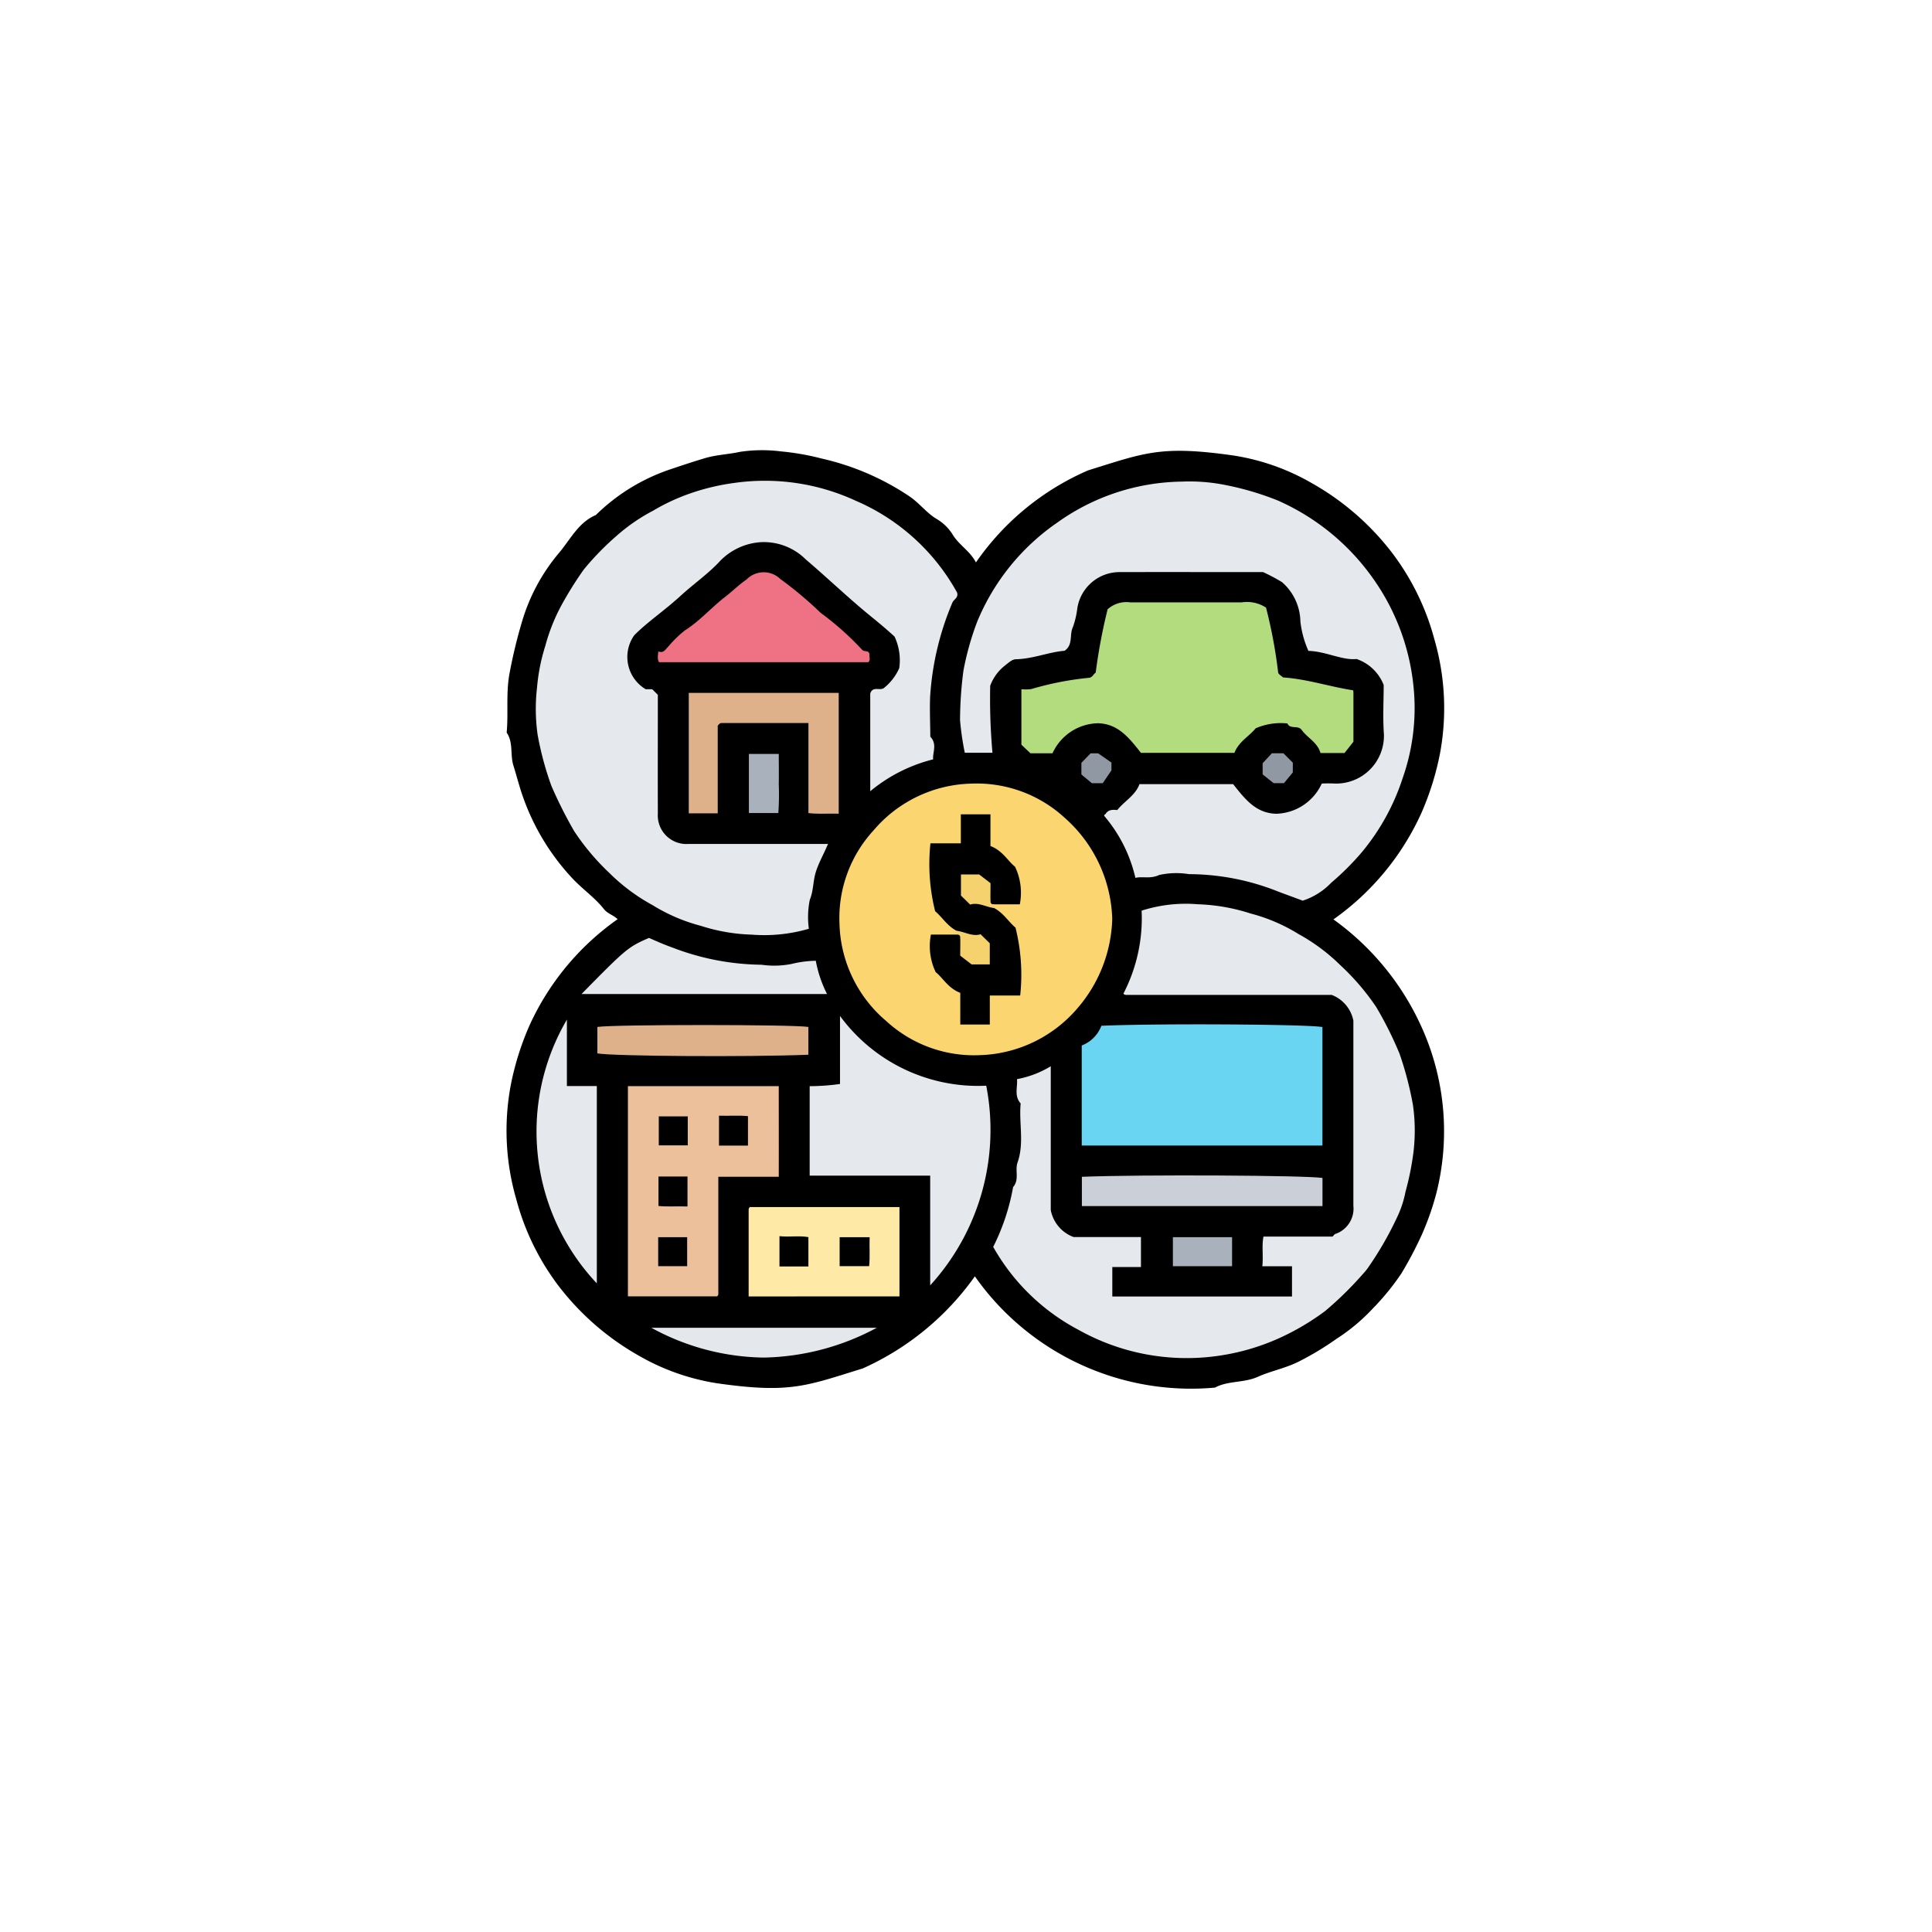 <svg xmlns="http://www.w3.org/2000/svg" xmlns:xlink="http://www.w3.org/1999/xlink" width="103" height="103" viewBox="0 0 103 103"><defs><filter id="a" x="0" y="0" width="103" height="103" filterUnits="userSpaceOnUse"><feOffset dy="3" input="SourceAlpha"/><feGaussianBlur stdDeviation="3" result="b"/><feFlood flood-opacity="0.161"/><feComposite operator="in" in2="b"/><feComposite in="SourceGraphic"/></filter><clipPath id="c"><rect width="50" height="50" fill="none"/></clipPath></defs><g transform="translate(-381 -4153)"><g transform="translate(88 426)"><g transform="matrix(1, 0, 0, 1, 293, 3727)" filter="url(#a)"><rect width="85" height="85" rx="20" transform="translate(9 6)" fill="#fff"/></g></g><g transform="translate(408 4177)"><g transform="translate(0 0)" clip-path="url(#c)"><path d="M24.973,44.045a14.088,14.088,0,0,0,12.8,5.932c.709-.38,1.537-.241,2.282-.574.7-.314,1.473-.456,2.183-.812a15.9,15.9,0,0,0,2.017-1.216,10.076,10.076,0,0,0,1.928-1.61,13.127,13.127,0,0,0,1.527-1.871A20.343,20.343,0,0,0,48.8,41.827a14.7,14.7,0,0,0,.771-2.194,13.486,13.486,0,0,0-.5-8.205,14.283,14.283,0,0,0-4.982-6.412,14.011,14.011,0,0,0,4.686-5.666,15,15,0,0,0,1-3.208,13.164,13.164,0,0,0-.3-6.042,13.28,13.28,0,0,0-2.3-4.681,14.128,14.128,0,0,0-4.289-3.69A12.014,12.014,0,0,0,38.76.284c-3.877-.552-4.724-.146-7.752.793A14.075,14.075,0,0,0,25.03,5.984c-.315-.607-.9-.928-1.231-1.467a2.479,2.479,0,0,0-.877-.857c-.524-.316-.9-.831-1.421-1.187A13.842,13.842,0,0,0,16.795.444,13.337,13.337,0,0,0,14.64.066a7.949,7.949,0,0,0-2.208.026c-.616.136-1.249.152-1.864.338C10,.6,9.435.785,8.876.975A10.378,10.378,0,0,0,4.767,3.457c-.928.393-1.358,1.3-1.953,2.006A10.11,10.11,0,0,0,.826,9.154a27.124,27.124,0,0,0-.664,2.758c-.195,1.064-.053,2.1-.15,3.146.365.529.176,1.172.36,1.759.175.559.324,1.153.52,1.7a12.354,12.354,0,0,0,2.59,4.275C4.03,23.388,4.7,23.837,5.2,24.47c.182.234.473.3.728.534a14.014,14.014,0,0,0-4.705,5.678,15.013,15.013,0,0,0-1,3.207,13.14,13.14,0,0,0,.3,6.042,13.257,13.257,0,0,0,2.3,4.682,14.162,14.162,0,0,0,4.288,3.692,12.041,12.041,0,0,0,4.129,1.443c3.879.552,4.729.142,7.753-.792a14.676,14.676,0,0,0,5.98-4.912" transform="translate(0 0)"/><path d="M20.988,10.254a2.963,2.963,0,0,1,.246,1.673A2.8,2.8,0,0,1,20.4,13c-.213.134-.587-.123-.712.283V18.49a8.452,8.452,0,0,1,3.355-1.7c-.045-.351.235-.8-.152-1.208-.005-.7-.037-1.4-.012-2.106a15.257,15.257,0,0,1,1.187-5.039c.068-.172.344-.266.248-.545a11.219,11.219,0,0,0-5.386-4.883,11.549,11.549,0,0,0-6.491-.955,11.889,11.889,0,0,0-2.291.539,10.846,10.846,0,0,0-2.028.936A9.81,9.81,0,0,0,6.162,4.876a14.883,14.883,0,0,0-1.751,1.8,19.56,19.56,0,0,0-1.192,1.91,10,10,0,0,0-.855,2.157,10.215,10.215,0,0,0-.442,2.236,9.832,9.832,0,0,0,.034,2.505,16.794,16.794,0,0,0,.729,2.709A23.363,23.363,0,0,0,3.9,20.611a12.55,12.55,0,0,0,1.88,2.236,10.1,10.1,0,0,0,2.307,1.717,9.336,9.336,0,0,0,2.564,1.1,9.807,9.807,0,0,0,2.73.472,8.5,8.5,0,0,0,3.034-.314,4.663,4.663,0,0,1,.049-1.538c.2-.487.17-.99.318-1.473.158-.514.423-.955.653-1.51h-.907c-2.181,0-4.363,0-6.545,0a1.526,1.526,0,0,1-1.619-1.625c-.006-2.111,0-4.222,0-6.325l-.3-.3H7.716a2,2,0,0,1-.61-2.875c.671-.685,1.624-1.328,2.461-2.095.7-.645,1.5-1.191,2.147-1.9a3.317,3.317,0,0,1,2.109-.967,3.167,3.167,0,0,1,2.425.915c1.2,1.023,2.334,2.116,3.556,3.105.432.35.851.707,1.186,1.017" transform="translate(-0.293 -0.307)" fill="#e5e8ec"/><path d="M28.971,16.447h1.472a32.237,32.237,0,0,1-.12-3.572,2.439,2.439,0,0,1,.728-1.031c.2-.152.423-.378.638-.382.908-.017,1.744-.382,2.6-.452.47-.324.244-.857.443-1.264a4.61,4.61,0,0,0,.235-1.006,2.28,2.28,0,0,1,2.27-1.924c2.553-.006,5.105,0,7.634,0a9.915,9.915,0,0,1,1.009.536,2.849,2.849,0,0,1,.979,2.1,5.321,5.321,0,0,0,.428,1.564c.946.027,1.792.513,2.566.433A2.374,2.374,0,0,1,51.3,12.834c0,.82-.052,1.728.012,2.629A2.546,2.546,0,0,1,48.7,18.089a7.037,7.037,0,0,0-.7,0A2.755,2.755,0,0,1,45.56,19.7c-1.067-.034-1.638-.759-2.286-1.58H38.282c-.219.6-.808.907-1.186,1.383-.264-.03-.492-.02-.629.218-.1.05-.078.079-.02.148a7.75,7.75,0,0,1,1.616,3.248c.388-.092.784.071,1.268-.153a4.24,4.24,0,0,1,1.592-.045,12.9,12.9,0,0,1,4.753.929c.407.154.814.3,1.307.485a3.659,3.659,0,0,0,1.52-.956,14.179,14.179,0,0,0,1.638-1.635,11.918,11.918,0,0,0,2.167-3.931,11.266,11.266,0,0,0,.573-4.981,12,12,0,0,0-2.132-5.652,12.292,12.292,0,0,0-5.1-4.182,15.553,15.553,0,0,0-2.882-.841,9.715,9.715,0,0,0-2.241-.163,11.661,11.661,0,0,0-6.642,2.195,11.933,11.933,0,0,0-4.252,5.265,15.161,15.161,0,0,0-.737,2.619,20.73,20.73,0,0,0-.181,2.64,15.275,15.275,0,0,0,.254,1.739" transform="translate(-4.532 -0.316)" fill="#e5e8ec"/><path d="M38.728,29.135a8.748,8.748,0,0,1-.972,4.429c-.009-.009.012.018.04.035a.176.176,0,0,0,.088.029q5.487,0,10.975,0A1.855,1.855,0,0,1,50.017,35c0,3.106,0,6.49,0,9.873a1.424,1.424,0,0,1-.962,1.5c-.057.022-.1.092-.146.141H45.224c-.1.51,0,1.031-.061,1.582h1.582v1.613H37.165V48.138h1.527v-1.6H35.1A1.914,1.914,0,0,1,33.884,45.1V37.433a5.341,5.341,0,0,1-1.8.687c.039.43-.163.894.195,1.294-.1,1.047.2,2.111-.166,3.149-.149.418.11.92-.237,1.311a11.6,11.6,0,0,1-1.061,3.189,11.228,11.228,0,0,0,4.553,4.425,11.8,11.8,0,0,0,7.323,1.4,12,12,0,0,0,3.328-.94,13.134,13.134,0,0,0,2.5-1.471,18.713,18.713,0,0,0,2.007-1.971,2.989,2.989,0,0,0,.3-.372,18.1,18.1,0,0,0,1.539-2.687,5.494,5.494,0,0,0,.43-1.322,14.759,14.759,0,0,0,.429-2.141,9.675,9.675,0,0,0-.033-2.5,18.122,18.122,0,0,0-.711-2.716,19.552,19.552,0,0,0-1.25-2.5,12.731,12.731,0,0,0-1.91-2.225A10.083,10.083,0,0,0,47.1,30.389a9.291,9.291,0,0,0-2.563-1.1,10.187,10.187,0,0,0-2.821-.493,7.7,7.7,0,0,0-2.983.34" transform="translate(-4.865 -4.588)" fill="#e5e8ec"/><path d="M35.624,28.366a7.482,7.482,0,0,0-2.547-5.408,6.929,6.929,0,0,0-4.98-1.812,7.052,7.052,0,0,0-5.2,2.495,6.9,6.9,0,0,0-1.815,4.975,7.035,7.035,0,0,0,2.5,5.194,6.913,6.913,0,0,0,4.98,1.812,7.119,7.119,0,0,0,5.2-2.492,7.594,7.594,0,0,0,1.861-4.765" transform="translate(-3.327 -3.369)" fill="#fbd670"/><path d="M37.2,10.007a29.472,29.472,0,0,0-.638,3.389c-.12.067-.166.261-.365.276a16.532,16.532,0,0,0-3.07.6,2.175,2.175,0,0,1-.527.006v2.96l.482.456h1.177a2.726,2.726,0,0,1,2.43-1.6c1.064.034,1.636.755,2.284,1.578h4.986c.217-.588.808-.9,1.134-1.31a3.379,3.379,0,0,1,1.688-.258c.151.335.564.07.765.35.3.421.836.653,1,1.226h1.282l.474-.6c0-.8,0-1.707,0-2.612,0-.032-.006-.064-.013-.13-1.242-.189-2.452-.6-3.742-.687-.08-.081-.251-.17-.259-.271a25.978,25.978,0,0,0-.646-3.451,1.865,1.865,0,0,0-1.3-.279q-2.966,0-5.934,0a1.5,1.5,0,0,0-1.207.364" transform="translate(-5.147 -1.536)" fill="#b3dc7e"/><path d="M36.419,37.54v5.333H49.251V36.557c-.781-.15-8.8-.2-11.785-.068a1.808,1.808,0,0,1-1.047,1.051" transform="translate(-5.749 -5.802)" fill="#69d5f3"/><path d="M20.814,35.88v3.628a11.973,11.973,0,0,1-1.617.117v4.768h6.425v5.851A12.3,12.3,0,0,0,28.61,39.6a9.13,9.13,0,0,1-7.8-3.724" transform="translate(-3.031 -5.718)" fill="#e5e8ec"/><path d="M7.69,40.333V51.538h4.753c-.013.013.015-.007.034-.034a.166.166,0,0,0,.033-.086c0-2.073,0-4.146,0-6.253h3.222c.005-1.622,0-3.212,0-4.834Z" transform="translate(-1.214 -6.427)" fill="#ebc09b"/><path d="M23.373,52.761V48H15.4c.011-.01-.018.009-.035.036a.159.159,0,0,0-.033.086c0,1.537,0,3.073,0,4.643Z" transform="translate(-2.42 -7.648)" fill="#fee9a6"/><path d="M9.609,11.958c-.016.241-.067.4.042.579H20.8c.142-.108.039-.289.067-.431-.046-.231-.284-.1-.393-.233a15.616,15.616,0,0,0-2.209-1.967A20.153,20.153,0,0,0,16.113,8.1a1.274,1.274,0,0,0-1.8.029c-.408.275-.748.623-1.13.917-.744.573-1.36,1.293-2.163,1.8a6,6,0,0,0-.862.839c-.16.155-.268.4-.551.274" transform="translate(-1.513 -1.233)" fill="#ee7284"/><path d="M5.114,50.175V39.655H3.519V36.113A11.8,11.8,0,0,0,5.114,50.175" transform="translate(-0.296 -5.755)" fill="#e5e8ec"/><path d="M11.542,21.814h1.544V17.14a.888.888,0,0,1,.1-.106A.166.166,0,0,1,13.275,17c1.538,0,3.075,0,4.647,0v4.8c.545.061,1.064.015,1.614.034V15.393c-1.294,0-2.622,0-3.95,0H11.542Z" transform="translate(-1.822 -2.452)" fill="#deb18a"/><path d="M8.352,30.929c-1.122.49-1.219.571-3.6,2.994H17.842a6.494,6.494,0,0,1-.6-1.774,5.846,5.846,0,0,0-1.3.171,4.75,4.75,0,0,1-1.592.041A13.565,13.565,0,0,1,9.6,31.445c-.439-.156-.864-.342-1.252-.516" transform="translate(-0.75 -4.928)" fill="#e5e8ec"/><path d="M36.429,47.629H49.256v-1.5c-.837-.14-9.648-.188-12.827-.062Z" transform="translate(-5.751 -7.329)" fill="#cbd0d8"/><path d="M5.757,36.563V37.97c.864.15,7.993.2,11.249.071V36.559c-.779-.135-10.412-.136-11.249,0" transform="translate(-0.909 -5.81)" fill="#deb18a"/><path d="M21.191,55.656H9.173a12.781,12.781,0,0,0,5.992,1.589,13.173,13.173,0,0,0,6.026-1.589" transform="translate(-1.448 -8.869)" fill="#e4e7eb"/><rect width="3.155" height="1.548" transform="translate(35.53 41.957)" fill="#a9b1bc"/><path d="M15.348,19.264v3.151h1.57a13.766,13.766,0,0,0,.024-1.524c.009-.53,0-1.062,0-1.627Z" transform="translate(-2.423 -3.07)" fill="#a9b1bc"/><path d="M38,20.133v-.415l-.71-.494h-.4l-.492.509v.62l.558.464h.58L38,20.133" transform="translate(-5.746 -3.063)" fill="#9099a3"/><path d="M47.873,19.758v.589l.583.467h.553l.472-.571v-.521l-.5-.5h-.616l-.494.533" transform="translate(-7.558 -3.063)" fill="#9099a3"/><path d="M30.238,27.891H31.6a3.207,3.207,0,0,0-.256-2.007c-.358-.269-.657-.856-1.309-1.1V23.093H28.456V24.64h-1.62a10.359,10.359,0,0,0,.25,3.621c.339.27.629.769,1.137,1.04a3.109,3.109,0,0,0,.965.518.586.586,0,0,1,.421.878c-.484.181-.716-.066-.888-.493-.108-.265.042-.736-.5-.7H26.861a3.208,3.208,0,0,0,.256,2.007c.358.269.657.856,1.309,1.1V34.3H30V32.754h1.62a10.359,10.359,0,0,0-.25-3.621c-.339-.27-.629-.769-1.137-1.041a3.132,3.132,0,0,0-.964-.518.586.586,0,0,1-.422-.878c.484-.18.716.067.888.493.108.265-.042.736.5.7" transform="translate(-4.231 -3.68)"/><path d="M28.49,30.678a.155.155,0,0,1,.2.159c.01.3,0,.6,0,.968l.605.465h.971V31.144c-.128-.127-.3-.29-.49-.481-.438.139-.846-.134-1.288-.187Z" transform="translate(-4.498 -4.856)" fill="#f6d26e"/><path d="M30.55,28.5a.155.155,0,0,1-.2-.159c-.01-.3,0-.6,0-.968l-.605-.465h-.972v1.125l.491.481c.438-.139.846.134,1.288.187Z" transform="translate(-4.542 -4.288)" fill="#f6d26e"/><rect width="1.544" height="1.545" transform="translate(8.09 41.958)"/><path d="M11.171,46.062H9.625v1.572c.477.05,1,.006,1.546.026Z" transform="translate(-1.519 -7.34)"/><rect width="1.544" height="1.545" transform="translate(8.122 35.517)"/><path d="M13.455,43.8H15V42.23c-.475-.051-.993-.006-1.544-.025Z" transform="translate(-2.124 -6.725)"/><path d="M17.285,51.463h1.542V49.9c-.472-.091-.992.005-1.542-.051Z" transform="translate(-2.729 -7.945)"/><path d="M21.093,49.912v1.544h1.573c.051-.477.007-.994.026-1.544Z" transform="translate(-3.33 -7.954)"/></g></g></g></svg>